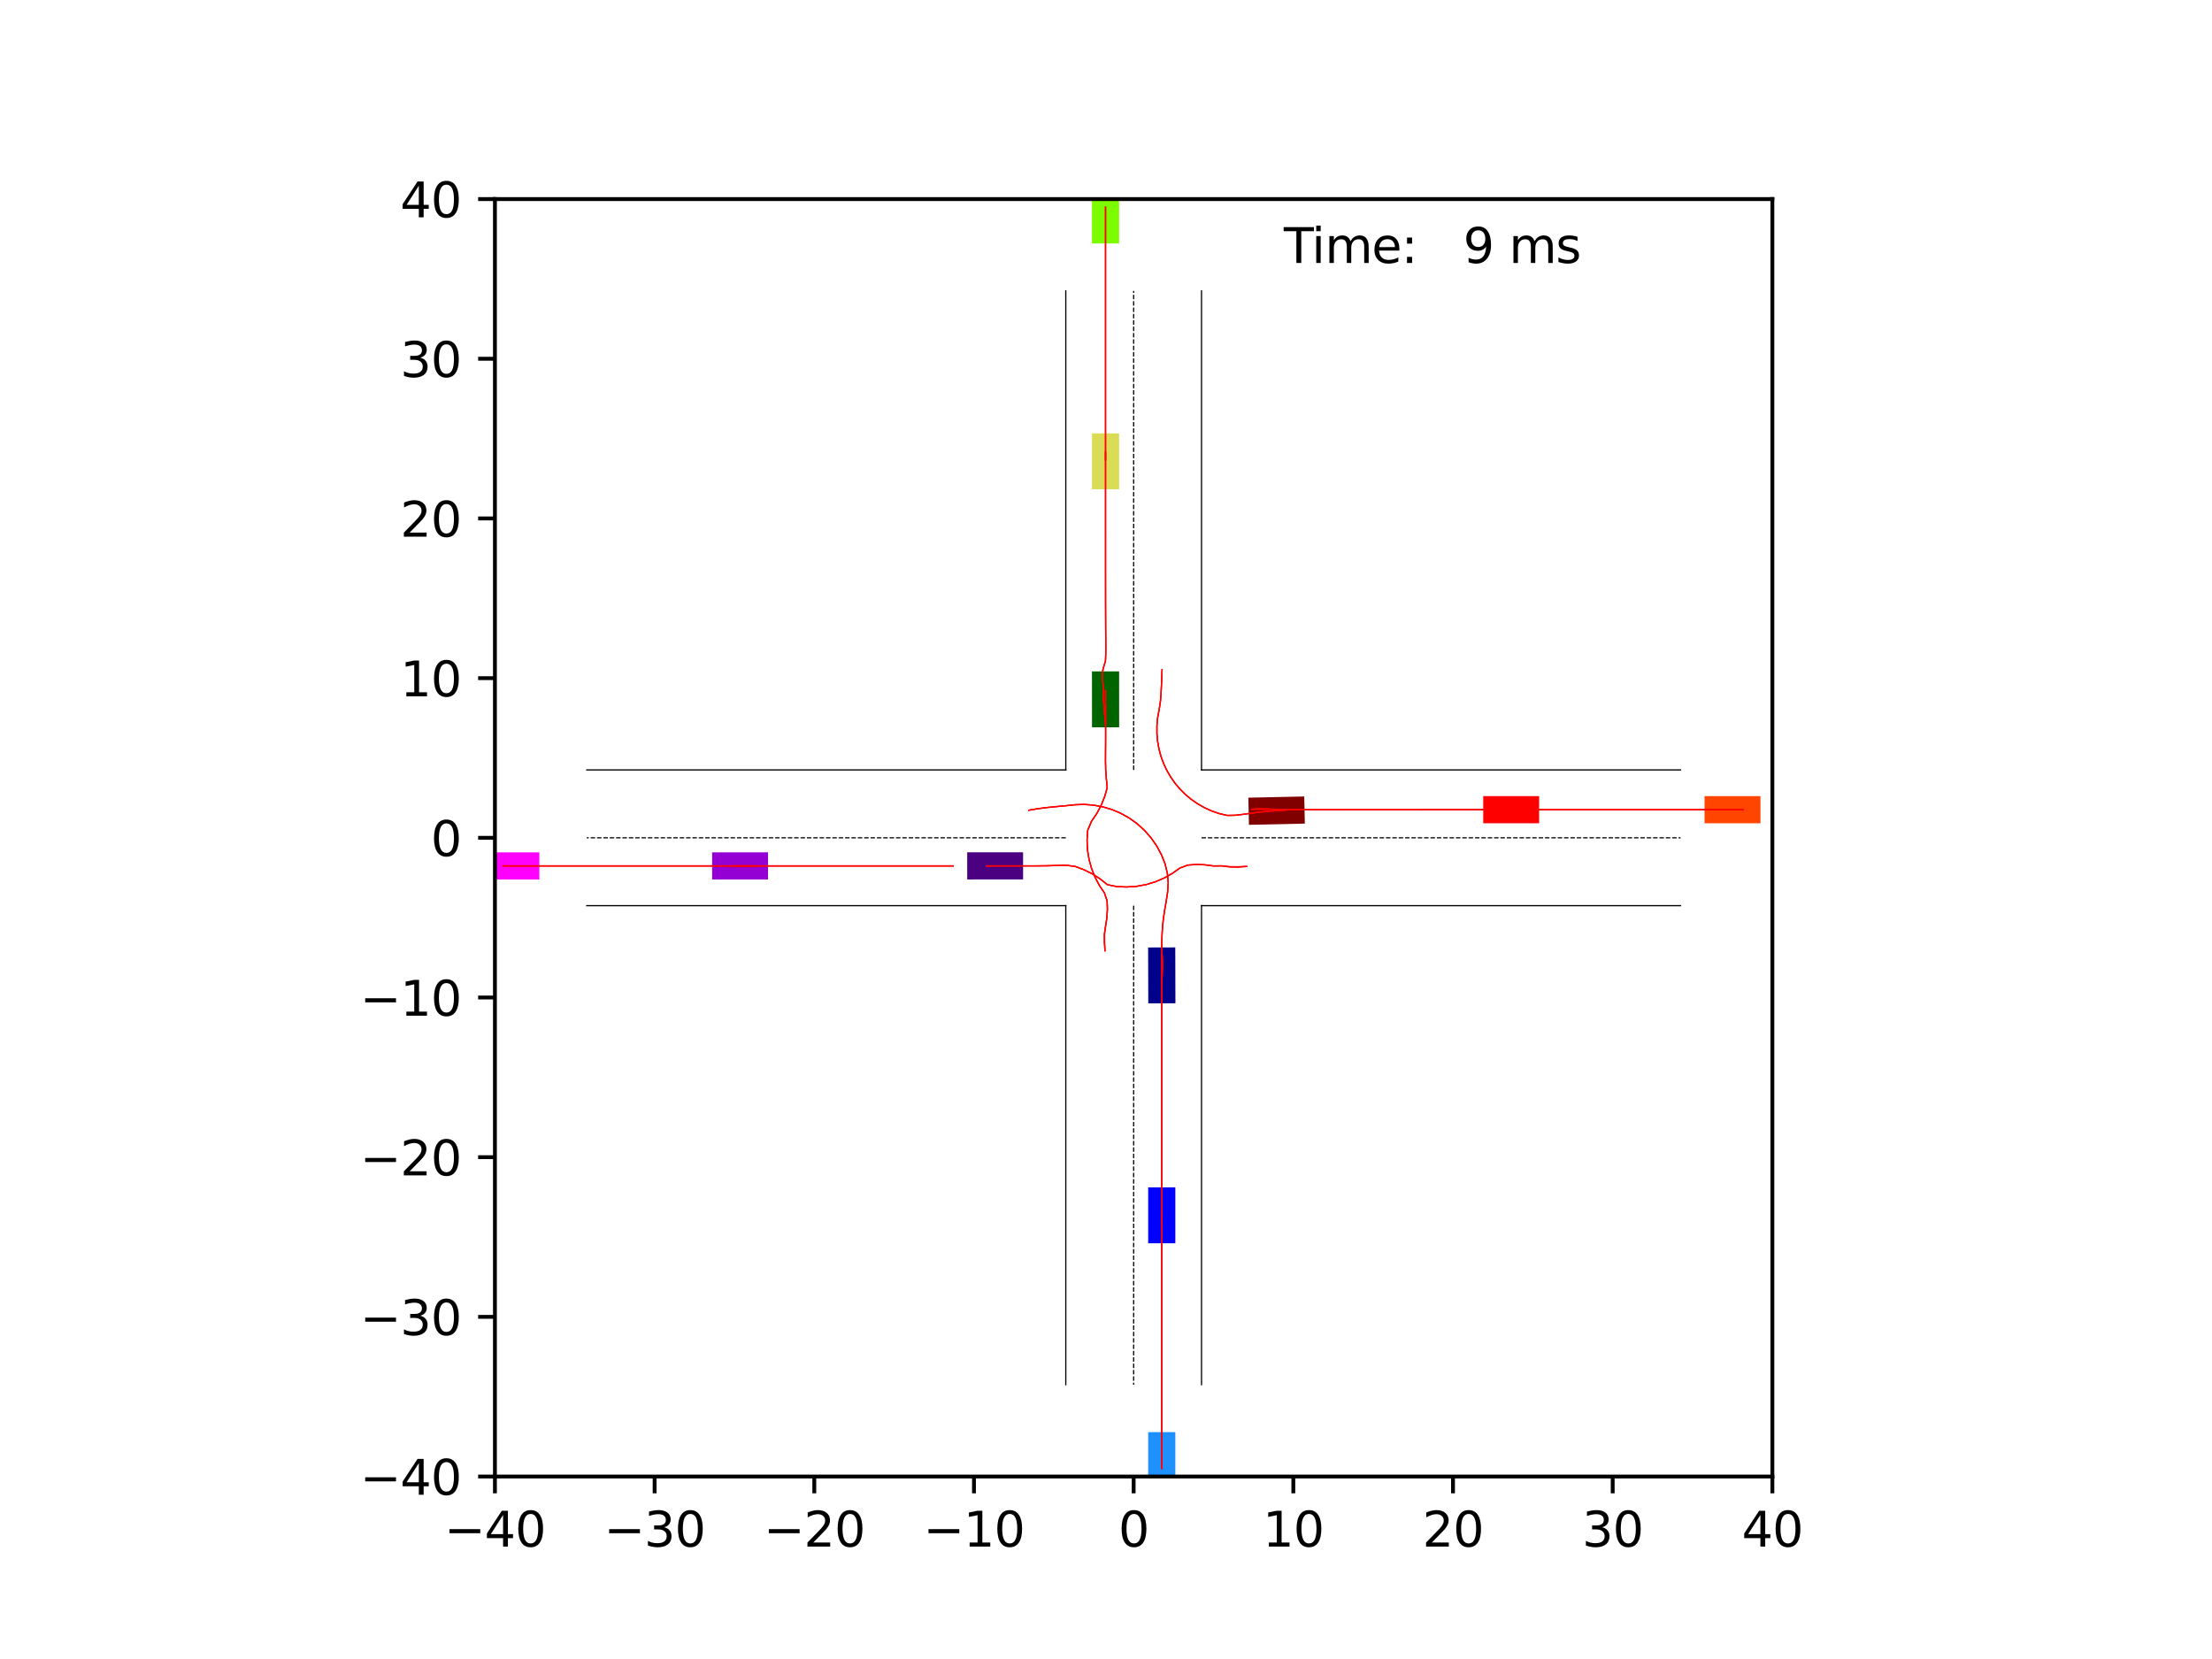 <?xml version="1.0" encoding="utf-8" standalone="no"?>
<!DOCTYPE svg PUBLIC "-//W3C//DTD SVG 1.1//EN"
  "http://www.w3.org/Graphics/SVG/1.1/DTD/svg11.dtd">
<svg xmlns:xlink="http://www.w3.org/1999/xlink" width="460.8pt" height="345.6pt" viewBox="0 0 460.8 345.6" xmlns="http://www.w3.org/2000/svg" version="1.1">
 <defs>
  <style type="text/css">*{stroke-linejoin: round; stroke-linecap: butt}</style>
 </defs>
 <g id="figure_1">
  <g id="patch_1">
   <path d="M 0 345.6 
L 460.8 345.6 
L 460.8 0 
L 0 0 
z
" style="fill: #ffffff"/>
  </g>
  <g id="axes_1">
   <g id="patch_2">
    <path d="M 103.104 307.584 
L 369.216 307.584 
L 369.216 41.472 
L 103.104 41.472 
z
" style="fill: #ffffff"/>
   </g>
   <g id="patch_3">
    <path d="M 244.862 209.005 
L 244.829 197.362 
L 239.174 197.378 
L 239.207 209.021 
z
" clip-path="url(#p4c455d0a33)" style="fill: #00008b"/>
   </g>
   <g id="patch_4">
    <path d="M 271.698 165.919 
L 260.058 166.172 
L 260.181 171.826 
L 271.821 171.573 
z
" clip-path="url(#p4c455d0a33)" style="fill: #800000"/>
   </g>
   <g id="patch_5">
    <path d="M 227.477 139.866 
L 227.485 151.509 
L 233.14 151.505 
L 233.132 139.862 
z
" clip-path="url(#p4c455d0a33)" style="fill: #006400"/>
   </g>
   <g id="patch_6">
    <path d="M 201.487 183.208 
L 213.129 183.205 
L 213.127 177.55 
L 201.485 177.553 
z
" clip-path="url(#p4c455d0a33)" style="fill: #4b0082"/>
   </g>
   <g id="patch_7">
    <path d="M 244.843 258.995 
L 244.843 247.352 
L 239.188 247.352 
L 239.188 258.995 
z
" clip-path="url(#p4c455d0a33)" style="fill: #0000ff"/>
   </g>
   <g id="patch_8">
    <path d="M 320.627 165.845 
L 308.984 165.845 
L 308.984 171.5 
L 320.627 171.5 
z
" clip-path="url(#p4c455d0a33)" style="fill: #ff0000"/>
   </g>
   <g id="patch_9">
    <path d="M 227.477 90.284 
L 227.477 101.927 
L 233.132 101.927 
L 233.132 90.284 
z
" clip-path="url(#p4c455d0a33)" style="fill: #dbdc56"/>
   </g>
   <g id="patch_10">
    <path d="M 148.353 183.211 
L 159.995 183.211 
L 159.995 177.556 
L 148.353 177.556 
z
" clip-path="url(#p4c455d0a33)" style="fill: #9400d3"/>
   </g>
   <g id="patch_11">
    <path d="M 244.843 309.981 
L 244.843 298.339 
L 239.188 298.339 
L 239.188 309.981 
z
" clip-path="url(#p4c455d0a33)" style="fill: #1e90ff"/>
   </g>
   <g id="patch_12">
    <path d="M 366.735 165.845 
L 355.093 165.845 
L 355.093 171.5 
L 366.735 171.5 
z
" clip-path="url(#p4c455d0a33)" style="fill: #ff4500"/>
   </g>
   <g id="patch_13">
    <path d="M 227.477 39.075 
L 227.477 50.717 
L 233.132 50.717 
L 233.132 39.075 
z
" clip-path="url(#p4c455d0a33)" style="fill: #7cfc00"/>
   </g>
   <g id="patch_14">
    <path d="M 100.707 183.211 
L 112.349 183.211 
L 112.349 177.556 
L 100.707 177.556 
z
" clip-path="url(#p4c455d0a33)" style="fill: #ff00ff"/>
   </g>
   <g id="matplotlib.axis_1">
    <g id="xtick_1">
     <g id="line2d_1">
      <defs>
       <path id="ma28d16202d" d="M 0 0 
L 0 3.5 
" style="stroke: #000000; stroke-width: 0.8"/>
      </defs>
      <g>
       <use xlink:href="#ma28d16202d" x="103.104" y="307.584" style="stroke: #000000; stroke-width: 0.8"/>
      </g>
     </g>
     <g id="text_1">
      <!-- −40 -->
      <g transform="translate(92.552 322.182) scale(0.1 -0.1)">
       <defs>
        <path id="DejaVuSans-2212" d="M 678 2272 
L 4684 2272 
L 4684 1741 
L 678 1741 
L 678 2272 
z
" transform="scale(0.016)"/>
        <path id="DejaVuSans-34" d="M 2419 4116 
L 825 1625 
L 2419 1625 
L 2419 4116 
z
M 2253 4666 
L 3047 4666 
L 3047 1625 
L 3713 1625 
L 3713 1100 
L 3047 1100 
L 3047 0 
L 2419 0 
L 2419 1100 
L 313 1100 
L 313 1709 
L 2253 4666 
z
" transform="scale(0.016)"/>
        <path id="DejaVuSans-30" d="M 2034 4250 
Q 1547 4250 1301 3770 
Q 1056 3291 1056 2328 
Q 1056 1369 1301 889 
Q 1547 409 2034 409 
Q 2525 409 2770 889 
Q 3016 1369 3016 2328 
Q 3016 3291 2770 3770 
Q 2525 4250 2034 4250 
z
M 2034 4750 
Q 2819 4750 3233 4129 
Q 3647 3509 3647 2328 
Q 3647 1150 3233 529 
Q 2819 -91 2034 -91 
Q 1250 -91 836 529 
Q 422 1150 422 2328 
Q 422 3509 836 4129 
Q 1250 4750 2034 4750 
z
" transform="scale(0.016)"/>
       </defs>
       <use xlink:href="#DejaVuSans-2212"/>
       <use xlink:href="#DejaVuSans-34" x="83.789"/>
       <use xlink:href="#DejaVuSans-30" x="147.412"/>
      </g>
     </g>
    </g>
    <g id="xtick_2">
     <g id="line2d_2">
      <g>
       <use xlink:href="#ma28d16202d" x="136.368" y="307.584" style="stroke: #000000; stroke-width: 0.8"/>
      </g>
     </g>
     <g id="text_2">
      <!-- −30 -->
      <g transform="translate(125.816 322.182) scale(0.1 -0.1)">
       <defs>
        <path id="DejaVuSans-33" d="M 2597 2516 
Q 3050 2419 3304 2112 
Q 3559 1806 3559 1356 
Q 3559 666 3084 287 
Q 2609 -91 1734 -91 
Q 1441 -91 1130 -33 
Q 819 25 488 141 
L 488 750 
Q 750 597 1062 519 
Q 1375 441 1716 441 
Q 2309 441 2620 675 
Q 2931 909 2931 1356 
Q 2931 1769 2642 2001 
Q 2353 2234 1838 2234 
L 1294 2234 
L 1294 2753 
L 1863 2753 
Q 2328 2753 2575 2939 
Q 2822 3125 2822 3475 
Q 2822 3834 2567 4026 
Q 2313 4219 1838 4219 
Q 1578 4219 1281 4162 
Q 984 4106 628 3988 
L 628 4550 
Q 988 4650 1302 4700 
Q 1616 4750 1894 4750 
Q 2613 4750 3031 4423 
Q 3450 4097 3450 3541 
Q 3450 3153 3228 2886 
Q 3006 2619 2597 2516 
z
" transform="scale(0.016)"/>
       </defs>
       <use xlink:href="#DejaVuSans-2212"/>
       <use xlink:href="#DejaVuSans-33" x="83.789"/>
       <use xlink:href="#DejaVuSans-30" x="147.412"/>
      </g>
     </g>
    </g>
    <g id="xtick_3">
     <g id="line2d_3">
      <g>
       <use xlink:href="#ma28d16202d" x="169.632" y="307.584" style="stroke: #000000; stroke-width: 0.8"/>
      </g>
     </g>
     <g id="text_3">
      <!-- −20 -->
      <g transform="translate(159.08 322.182) scale(0.1 -0.1)">
       <defs>
        <path id="DejaVuSans-32" d="M 1228 531 
L 3431 531 
L 3431 0 
L 469 0 
L 469 531 
Q 828 903 1448 1529 
Q 2069 2156 2228 2338 
Q 2531 2678 2651 2914 
Q 2772 3150 2772 3378 
Q 2772 3750 2511 3984 
Q 2250 4219 1831 4219 
Q 1534 4219 1204 4116 
Q 875 4013 500 3803 
L 500 4441 
Q 881 4594 1212 4672 
Q 1544 4750 1819 4750 
Q 2544 4750 2975 4387 
Q 3406 4025 3406 3419 
Q 3406 3131 3298 2873 
Q 3191 2616 2906 2266 
Q 2828 2175 2409 1742 
Q 1991 1309 1228 531 
z
" transform="scale(0.016)"/>
       </defs>
       <use xlink:href="#DejaVuSans-2212"/>
       <use xlink:href="#DejaVuSans-32" x="83.789"/>
       <use xlink:href="#DejaVuSans-30" x="147.412"/>
      </g>
     </g>
    </g>
    <g id="xtick_4">
     <g id="line2d_4">
      <g>
       <use xlink:href="#ma28d16202d" x="202.896" y="307.584" style="stroke: #000000; stroke-width: 0.8"/>
      </g>
     </g>
     <g id="text_4">
      <!-- −10 -->
      <g transform="translate(192.344 322.182) scale(0.1 -0.1)">
       <defs>
        <path id="DejaVuSans-31" d="M 794 531 
L 1825 531 
L 1825 4091 
L 703 3866 
L 703 4441 
L 1819 4666 
L 2450 4666 
L 2450 531 
L 3481 531 
L 3481 0 
L 794 0 
L 794 531 
z
" transform="scale(0.016)"/>
       </defs>
       <use xlink:href="#DejaVuSans-2212"/>
       <use xlink:href="#DejaVuSans-31" x="83.789"/>
       <use xlink:href="#DejaVuSans-30" x="147.412"/>
      </g>
     </g>
    </g>
    <g id="xtick_5">
     <g id="line2d_5">
      <g>
       <use xlink:href="#ma28d16202d" x="236.16" y="307.584" style="stroke: #000000; stroke-width: 0.8"/>
      </g>
     </g>
     <g id="text_5">
      <!-- 0 -->
      <g transform="translate(232.979 322.182) scale(0.1 -0.1)">
       <use xlink:href="#DejaVuSans-30"/>
      </g>
     </g>
    </g>
    <g id="xtick_6">
     <g id="line2d_6">
      <g>
       <use xlink:href="#ma28d16202d" x="269.424" y="307.584" style="stroke: #000000; stroke-width: 0.8"/>
      </g>
     </g>
     <g id="text_6">
      <!-- 10 -->
      <g transform="translate(263.062 322.182) scale(0.1 -0.1)">
       <use xlink:href="#DejaVuSans-31"/>
       <use xlink:href="#DejaVuSans-30" x="63.623"/>
      </g>
     </g>
    </g>
    <g id="xtick_7">
     <g id="line2d_7">
      <g>
       <use xlink:href="#ma28d16202d" x="302.688" y="307.584" style="stroke: #000000; stroke-width: 0.8"/>
      </g>
     </g>
     <g id="text_7">
      <!-- 20 -->
      <g transform="translate(296.325 322.182) scale(0.1 -0.1)">
       <use xlink:href="#DejaVuSans-32"/>
       <use xlink:href="#DejaVuSans-30" x="63.623"/>
      </g>
     </g>
    </g>
    <g id="xtick_8">
     <g id="line2d_8">
      <g>
       <use xlink:href="#ma28d16202d" x="335.952" y="307.584" style="stroke: #000000; stroke-width: 0.8"/>
      </g>
     </g>
     <g id="text_8">
      <!-- 30 -->
      <g transform="translate(329.589 322.182) scale(0.1 -0.1)">
       <use xlink:href="#DejaVuSans-33"/>
       <use xlink:href="#DejaVuSans-30" x="63.623"/>
      </g>
     </g>
    </g>
    <g id="xtick_9">
     <g id="line2d_9">
      <g>
       <use xlink:href="#ma28d16202d" x="369.216" y="307.584" style="stroke: #000000; stroke-width: 0.8"/>
      </g>
     </g>
     <g id="text_9">
      <!-- 40 -->
      <g transform="translate(362.853 322.182) scale(0.1 -0.1)">
       <use xlink:href="#DejaVuSans-34"/>
       <use xlink:href="#DejaVuSans-30" x="63.623"/>
      </g>
     </g>
    </g>
   </g>
   <g id="matplotlib.axis_2">
    <g id="ytick_1">
     <g id="line2d_10">
      <defs>
       <path id="mfccce755cd" d="M 0 0 
L -3.5 0 
" style="stroke: #000000; stroke-width: 0.8"/>
      </defs>
      <g>
       <use xlink:href="#mfccce755cd" x="103.104" y="307.584" style="stroke: #000000; stroke-width: 0.8"/>
      </g>
     </g>
     <g id="text_10">
      <!-- −40 -->
      <g transform="translate(74.999 311.383) scale(0.1 -0.1)">
       <use xlink:href="#DejaVuSans-2212"/>
       <use xlink:href="#DejaVuSans-34" x="83.789"/>
       <use xlink:href="#DejaVuSans-30" x="147.412"/>
      </g>
     </g>
    </g>
    <g id="ytick_2">
     <g id="line2d_11">
      <g>
       <use xlink:href="#mfccce755cd" x="103.104" y="274.32" style="stroke: #000000; stroke-width: 0.8"/>
      </g>
     </g>
     <g id="text_11">
      <!-- −30 -->
      <g transform="translate(74.999 278.119) scale(0.1 -0.1)">
       <use xlink:href="#DejaVuSans-2212"/>
       <use xlink:href="#DejaVuSans-33" x="83.789"/>
       <use xlink:href="#DejaVuSans-30" x="147.412"/>
      </g>
     </g>
    </g>
    <g id="ytick_3">
     <g id="line2d_12">
      <g>
       <use xlink:href="#mfccce755cd" x="103.104" y="241.056" style="stroke: #000000; stroke-width: 0.8"/>
      </g>
     </g>
     <g id="text_12">
      <!-- −20 -->
      <g transform="translate(74.999 244.855) scale(0.1 -0.1)">
       <use xlink:href="#DejaVuSans-2212"/>
       <use xlink:href="#DejaVuSans-32" x="83.789"/>
       <use xlink:href="#DejaVuSans-30" x="147.412"/>
      </g>
     </g>
    </g>
    <g id="ytick_4">
     <g id="line2d_13">
      <g>
       <use xlink:href="#mfccce755cd" x="103.104" y="207.792" style="stroke: #000000; stroke-width: 0.8"/>
      </g>
     </g>
     <g id="text_13">
      <!-- −10 -->
      <g transform="translate(74.999 211.591) scale(0.1 -0.1)">
       <use xlink:href="#DejaVuSans-2212"/>
       <use xlink:href="#DejaVuSans-31" x="83.789"/>
       <use xlink:href="#DejaVuSans-30" x="147.412"/>
      </g>
     </g>
    </g>
    <g id="ytick_5">
     <g id="line2d_14">
      <g>
       <use xlink:href="#mfccce755cd" x="103.104" y="174.528" style="stroke: #000000; stroke-width: 0.8"/>
      </g>
     </g>
     <g id="text_14">
      <!-- 0 -->
      <g transform="translate(89.742 178.327) scale(0.1 -0.1)">
       <use xlink:href="#DejaVuSans-30"/>
      </g>
     </g>
    </g>
    <g id="ytick_6">
     <g id="line2d_15">
      <g>
       <use xlink:href="#mfccce755cd" x="103.104" y="141.264" style="stroke: #000000; stroke-width: 0.8"/>
      </g>
     </g>
     <g id="text_15">
      <!-- 10 -->
      <g transform="translate(83.379 145.063) scale(0.1 -0.1)">
       <use xlink:href="#DejaVuSans-31"/>
       <use xlink:href="#DejaVuSans-30" x="63.623"/>
      </g>
     </g>
    </g>
    <g id="ytick_7">
     <g id="line2d_16">
      <g>
       <use xlink:href="#mfccce755cd" x="103.104" y="108" style="stroke: #000000; stroke-width: 0.8"/>
      </g>
     </g>
     <g id="text_16">
      <!-- 20 -->
      <g transform="translate(83.379 111.799) scale(0.1 -0.1)">
       <use xlink:href="#DejaVuSans-32"/>
       <use xlink:href="#DejaVuSans-30" x="63.623"/>
      </g>
     </g>
    </g>
    <g id="ytick_8">
     <g id="line2d_17">
      <g>
       <use xlink:href="#mfccce755cd" x="103.104" y="74.736" style="stroke: #000000; stroke-width: 0.8"/>
      </g>
     </g>
     <g id="text_17">
      <!-- 30 -->
      <g transform="translate(83.379 78.535) scale(0.1 -0.1)">
       <use xlink:href="#DejaVuSans-33"/>
       <use xlink:href="#DejaVuSans-30" x="63.623"/>
      </g>
     </g>
    </g>
    <g id="ytick_9">
     <g id="line2d_18">
      <g>
       <use xlink:href="#mfccce755cd" x="103.104" y="41.472" style="stroke: #000000; stroke-width: 0.8"/>
      </g>
     </g>
     <g id="text_18">
      <!-- 40 -->
      <g transform="translate(83.379 45.271) scale(0.1 -0.1)">
       <use xlink:href="#DejaVuSans-34"/>
       <use xlink:href="#DejaVuSans-30" x="63.623"/>
      </g>
     </g>
    </g>
   </g>
   <g id="line2d_19">
    <path d="M 250.297 288.457 
L 250.297 188.665 
" clip-path="url(#p4c455d0a33)" style="fill: none; stroke: #000000; stroke-width: 0.25; stroke-linecap: square"/>
   </g>
   <g id="line2d_20">
    <path d="M 250.297 188.665 
L 350.089 188.665 
" clip-path="url(#p4c455d0a33)" style="fill: none; stroke: #000000; stroke-width: 0.25; stroke-linecap: square"/>
   </g>
   <g id="line2d_21">
    <path d="M 350.089 160.391 
L 250.297 160.391 
" clip-path="url(#p4c455d0a33)" style="fill: none; stroke: #000000; stroke-width: 0.25; stroke-linecap: square"/>
   </g>
   <g id="line2d_22">
    <path d="M 250.297 160.391 
L 250.297 60.599 
" clip-path="url(#p4c455d0a33)" style="fill: none; stroke: #000000; stroke-width: 0.25; stroke-linecap: square"/>
   </g>
   <g id="line2d_23">
    <path d="M 222.023 60.599 
L 222.023 160.391 
" clip-path="url(#p4c455d0a33)" style="fill: none; stroke: #000000; stroke-width: 0.25; stroke-linecap: square"/>
   </g>
   <g id="line2d_24">
    <path d="M 222.023 160.391 
L 122.231 160.391 
" clip-path="url(#p4c455d0a33)" style="fill: none; stroke: #000000; stroke-width: 0.25; stroke-linecap: square"/>
   </g>
   <g id="line2d_25">
    <path d="M 122.231 188.665 
L 222.023 188.665 
" clip-path="url(#p4c455d0a33)" style="fill: none; stroke: #000000; stroke-width: 0.25; stroke-linecap: square"/>
   </g>
   <g id="line2d_26">
    <path d="M 222.023 188.665 
L 222.023 288.457 
" clip-path="url(#p4c455d0a33)" style="fill: none; stroke: #000000; stroke-width: 0.25; stroke-linecap: square"/>
   </g>
   <g id="line2d_27">
    <path d="M 250.297 174.528 
L 350.089 174.528 
" clip-path="url(#p4c455d0a33)" style="fill: none; stroke-dasharray: 0.925,0.4; stroke-dashoffset: 0; stroke: #000000; stroke-width: 0.25"/>
   </g>
   <g id="line2d_28">
    <path d="M 236.16 160.391 
L 236.16 60.599 
" clip-path="url(#p4c455d0a33)" style="fill: none; stroke-dasharray: 0.925,0.4; stroke-dashoffset: 0; stroke: #000000; stroke-width: 0.25"/>
   </g>
   <g id="line2d_29">
    <path d="M 222.023 174.528 
L 122.231 174.528 
" clip-path="url(#p4c455d0a33)" style="fill: none; stroke-dasharray: 0.925,0.4; stroke-dashoffset: 0; stroke: #000000; stroke-width: 0.25"/>
   </g>
   <g id="line2d_30">
    <path d="M 236.16 188.665 
L 236.16 288.457 
" clip-path="url(#p4c455d0a33)" style="fill: none; stroke-dasharray: 0.925,0.4; stroke-dashoffset: 0; stroke: #000000; stroke-width: 0.25"/>
   </g>
   <g id="line2d_31">
    <path d="M 242.025 205.069 
L 242.016 203.192 
L 242.005 201.309 
L 241.996 199.42 
L 242 197.523 
L 242.036 195.618 
L 242.126 193.703 
L 242.3 191.781 
L 242.569 189.853 
L 242.913 187.918 
L 243.219 185.954 
L 243.364 183.949 
L 243.184 181.925 
L 242.702 179.933 
L 241.932 178.018 
L 240.946 176.196 
L 239.761 174.498 
L 238.396 172.952 
L 236.878 171.582 
L 235.231 170.4 
L 233.478 169.417 
L 231.64 168.638 
L 229.741 168.069 
L 227.803 167.711 
L 225.851 167.566 
L 223.904 167.633 
L 221.975 167.834 
L 220.048 168.012 
L 218.127 168.207 
L 216.215 168.464 
L 214.315 168.797 
" clip-path="url(#p4c455d0a33)" style="fill: none; stroke: #ff0000; stroke-opacity: 0.2; stroke-width: 0.25; stroke-linecap: square"/>
   </g>
   <g id="line2d_32">
    <path d="M 242.025 205.069 
L 242.017 203.192 
L 242.006 201.309 
L 241.997 199.42 
L 242.002 197.523 
L 242.037 195.617 
L 242.127 193.703 
L 242.301 191.78 
L 242.57 189.852 
L 242.913 187.917 
L 243.218 185.952 
L 243.363 183.947 
L 243.181 181.924 
L 242.698 179.931 
L 241.926 178.017 
L 240.94 176.195 
L 239.753 174.497 
L 238.388 172.952 
L 236.87 171.582 
L 235.222 170.401 
L 233.468 169.418 
L 231.63 168.64 
L 229.731 168.07 
L 227.794 167.713 
L 225.841 167.567 
L 223.895 167.633 
L 221.966 167.836 
L 220.04 168.014 
L 218.119 168.206 
L 216.206 168.457 
L 214.306 168.784 
" clip-path="url(#p4c455d0a33)" style="fill: none; stroke: #ff0000; stroke-opacity: 0.4; stroke-width: 0.25; stroke-linecap: square"/>
   </g>
   <g id="line2d_33">
    <path d="M 242.025 205.069 
L 242.017 203.192 
L 242.007 201.309 
L 241.999 199.42 
L 242.004 197.523 
L 242.039 195.617 
L 242.13 193.703 
L 242.303 191.78 
L 242.573 189.852 
L 242.916 187.916 
L 243.22 185.952 
L 243.365 183.946 
L 243.183 181.923 
L 242.699 179.93 
L 241.928 178.016 
L 240.941 176.194 
L 239.754 174.496 
L 238.388 172.951 
L 236.869 171.582 
L 235.221 170.401 
L 233.467 169.419 
L 231.628 168.642 
L 229.729 168.075 
L 227.791 167.72 
L 225.839 167.576 
L 223.893 167.641 
L 221.965 167.848 
L 220.04 168.026 
L 218.119 168.217 
L 216.207 168.465 
L 214.306 168.786 
" clip-path="url(#p4c455d0a33)" style="fill: none; stroke: #ff0000; stroke-opacity: 0.6; stroke-width: 0.25; stroke-linecap: square"/>
   </g>
   <g id="line2d_34">
    <path d="M 242.025 205.069 
L 242.018 203.192 
L 242.008 201.309 
L 242 199.419 
L 242.006 197.523 
L 242.042 195.617 
L 242.132 193.702 
L 242.306 191.779 
L 242.575 189.851 
L 242.919 187.915 
L 243.223 185.951 
L 243.367 183.945 
L 243.185 181.921 
L 242.7 179.929 
L 241.929 178.014 
L 240.942 176.192 
L 239.754 174.495 
L 238.389 172.95 
L 236.869 171.58 
L 235.221 170.4 
L 233.467 169.419 
L 231.628 168.643 
L 229.728 168.077 
L 227.79 167.723 
L 225.838 167.581 
L 223.893 167.646 
L 221.966 167.856 
L 220.041 168.035 
L 218.12 168.224 
L 216.208 168.468 
L 214.307 168.784 
" clip-path="url(#p4c455d0a33)" style="fill: none; stroke: #ff0000; stroke-opacity: 0.8; stroke-width: 0.25; stroke-linecap: square"/>
   </g>
   <g id="line2d_35">
    <path d="M 242.025 205.069 
L 242.018 203.192 
L 242.008 201.309 
L 242.001 199.419 
L 242.007 197.523 
L 242.043 195.617 
L 242.134 193.702 
L 242.308 191.779 
L 242.577 189.851 
L 242.92 187.915 
L 243.224 185.95 
L 243.368 183.944 
L 243.186 181.92 
L 242.701 179.928 
L 241.928 178.013 
L 240.941 176.192 
L 239.753 174.494 
L 238.386 172.95 
L 236.867 171.581 
L 235.218 170.401 
L 233.463 169.421 
L 231.624 168.645 
L 229.725 168.079 
L 227.787 167.725 
L 225.835 167.583 
L 223.89 167.651 
L 221.964 167.864 
L 220.04 168.043 
L 218.12 168.231 
L 216.208 168.472 
L 214.306 168.782 
" clip-path="url(#p4c455d0a33)" style="fill: none; stroke: #ff0000; stroke-width: 0.25; stroke-linecap: square"/>
   </g>
   <g id="line2d_36">
    <path d="M 267.692 168.794 
L 265.939 168.871 
L 264.195 168.992 
L 262.461 169.165 
L 260.74 169.385 
L 259.032 169.628 
L 257.329 169.83 
L 255.628 169.858 
L 253.984 169.478 
L 252.406 168.929 
L 250.9 168.245 
L 249.478 167.435 
L 248.148 166.511 
L 246.916 165.481 
L 245.79 164.356 
L 244.771 163.144 
L 243.866 161.854 
L 243.076 160.491 
L 242.404 159.062 
L 241.856 157.57 
L 241.436 156.022 
L 241.151 154.429 
L 241.007 152.801 
L 241.01 151.153 
L 241.162 149.502 
L 241.464 147.864 
L 241.722 146.214 
L 241.858 144.545 
L 241.938 142.872 
L 242.014 141.197 
L 242.093 139.521 
" clip-path="url(#p4c455d0a33)" style="fill: none; stroke: #ff0000; stroke-opacity: 0.2; stroke-width: 0.25; stroke-linecap: square"/>
   </g>
   <g id="line2d_37">
    <path d="M 267.692 168.794 
L 265.939 168.871 
L 264.195 168.993 
L 262.461 169.166 
L 260.74 169.387 
L 259.032 169.63 
L 257.33 169.832 
L 255.628 169.86 
L 253.985 169.48 
L 252.407 168.931 
L 250.901 168.247 
L 249.479 167.438 
L 248.149 166.514 
L 246.917 165.485 
L 245.79 164.36 
L 244.772 163.148 
L 243.866 161.858 
L 243.076 160.496 
L 242.405 159.066 
L 241.856 157.574 
L 241.436 156.026 
L 241.151 154.433 
L 241.008 152.804 
L 241.01 151.157 
L 241.163 149.505 
L 241.465 147.867 
L 241.725 146.216 
L 241.862 144.547 
L 241.94 142.872 
L 242.014 141.196 
L 242.091 139.52 
" clip-path="url(#p4c455d0a33)" style="fill: none; stroke: #ff0000; stroke-opacity: 0.4; stroke-width: 0.25; stroke-linecap: square"/>
   </g>
   <g id="line2d_38">
    <path d="M 267.692 168.794 
L 265.939 168.872 
L 264.195 168.994 
L 262.461 169.167 
L 260.74 169.388 
L 259.032 169.632 
L 257.33 169.834 
L 255.629 169.862 
L 253.986 169.482 
L 252.408 168.933 
L 250.902 168.248 
L 249.48 167.439 
L 248.15 166.515 
L 246.918 165.486 
L 245.791 164.362 
L 244.772 163.151 
L 243.866 161.861 
L 243.075 160.499 
L 242.403 159.07 
L 241.854 157.578 
L 241.433 156.03 
L 241.147 154.436 
L 241.003 152.808 
L 241.005 151.16 
L 241.157 149.508 
L 241.461 147.869 
L 241.723 146.218 
L 241.86 144.548 
L 241.937 142.873 
L 242.01 141.196 
L 242.083 139.519 
" clip-path="url(#p4c455d0a33)" style="fill: none; stroke: #ff0000; stroke-opacity: 0.6; stroke-width: 0.25; stroke-linecap: square"/>
   </g>
   <g id="line2d_39">
    <path d="M 267.692 168.794 
L 265.939 168.872 
L 264.195 168.995 
L 262.461 169.168 
L 260.741 169.389 
L 259.033 169.633 
L 257.331 169.836 
L 255.63 169.864 
L 253.987 169.483 
L 252.409 168.933 
L 250.904 168.249 
L 249.482 167.44 
L 248.152 166.516 
L 246.92 165.487 
L 245.793 164.362 
L 244.774 163.151 
L 243.868 161.861 
L 243.077 160.499 
L 242.405 159.07 
L 241.856 157.578 
L 241.435 156.03 
L 241.149 154.436 
L 241.005 152.808 
L 241.007 151.159 
L 241.16 149.507 
L 241.464 147.868 
L 241.727 146.216 
L 241.865 144.546 
L 241.942 142.87 
L 242.013 141.192 
L 242.084 139.514 
" clip-path="url(#p4c455d0a33)" style="fill: none; stroke: #ff0000; stroke-opacity: 0.8; stroke-width: 0.25; stroke-linecap: square"/>
   </g>
   <g id="line2d_40">
    <path d="M 267.692 168.794 
L 265.94 168.872 
L 264.195 168.996 
L 262.461 169.17 
L 260.741 169.391 
L 259.033 169.635 
L 257.331 169.838 
L 255.63 169.866 
L 253.988 169.485 
L 252.41 168.936 
L 250.905 168.252 
L 249.483 167.442 
L 248.153 166.519 
L 246.922 165.49 
L 245.794 164.365 
L 244.776 163.154 
L 243.87 161.864 
L 243.079 160.502 
L 242.407 159.073 
L 241.858 157.581 
L 241.437 156.033 
L 241.151 154.439 
L 241.007 152.81 
L 241.009 151.161 
L 241.161 149.508 
L 241.464 147.868 
L 241.727 146.216 
L 241.865 144.545 
L 241.941 142.868 
L 242.009 141.19 
L 242.077 139.511 
" clip-path="url(#p4c455d0a33)" style="fill: none; stroke: #ff0000; stroke-width: 0.25; stroke-linecap: square"/>
   </g>
   <g id="line2d_41">
    <path d="M 230.306 143.844 
L 230.308 145.685 
L 230.312 147.523 
L 230.316 149.357 
L 230.32 151.188 
L 230.32 153.017 
L 230.315 154.845 
L 230.303 156.676 
L 230.297 158.512 
L 230.341 160.356 
L 230.48 162.21 
L 230.658 164.08 
L 230.14 165.91 
L 229.424 167.703 
L 228.505 169.443 
L 227.383 171.104 
L 226.596 172.981 
L 226.451 175.03 
L 226.552 177.08 
L 226.877 179.082 
L 227.412 180.996 
L 228.136 182.793 
L 229.023 184.458 
L 230.051 185.984 
L 230.64 187.684 
L 230.697 189.451 
L 230.582 191.194 
L 230.336 192.91 
L 230.084 194.618 
L 230.087 196.34 
L 230.176 198.059 
" clip-path="url(#p4c455d0a33)" style="fill: none; stroke: #ff0000; stroke-opacity: 0.2; stroke-width: 0.25; stroke-linecap: square"/>
   </g>
   <g id="line2d_42">
    <path d="M 230.306 143.844 
L 230.308 145.685 
L 230.312 147.523 
L 230.316 149.357 
L 230.319 151.188 
L 230.32 153.017 
L 230.314 154.846 
L 230.301 156.677 
L 230.294 158.513 
L 230.335 160.358 
L 230.473 162.213 
L 230.653 164.082 
L 230.134 165.912 
L 229.417 167.706 
L 228.497 169.445 
L 227.375 171.106 
L 226.587 172.984 
L 226.448 175.033 
L 226.55 177.083 
L 226.877 179.085 
L 227.413 180.999 
L 228.137 182.796 
L 229.024 184.461 
L 230.052 185.987 
L 230.64 187.687 
L 230.698 189.453 
L 230.585 191.196 
L 230.349 192.912 
L 230.122 194.622 
L 230.14 196.343 
L 230.213 198.061 
" clip-path="url(#p4c455d0a33)" style="fill: none; stroke: #ff0000; stroke-opacity: 0.4; stroke-width: 0.25; stroke-linecap: square"/>
   </g>
   <g id="line2d_43">
    <path d="M 230.306 143.844 
L 230.308 145.685 
L 230.312 147.523 
L 230.316 149.357 
L 230.32 151.188 
L 230.321 153.017 
L 230.316 154.846 
L 230.304 156.677 
L 230.295 158.514 
L 230.335 160.359 
L 230.471 162.213 
L 230.653 164.083 
L 230.135 165.913 
L 229.417 167.707 
L 228.496 169.446 
L 227.373 171.107 
L 226.586 172.985 
L 226.448 175.035 
L 226.551 177.085 
L 226.881 179.087 
L 227.42 181.001 
L 228.144 182.798 
L 229.031 184.464 
L 230.06 185.989 
L 230.635 187.695 
L 230.688 189.462 
L 230.572 191.206 
L 230.306 192.918 
L 230.05 194.625 
L 230.059 196.346 
L 230.179 198.061 
" clip-path="url(#p4c455d0a33)" style="fill: none; stroke: #ff0000; stroke-opacity: 0.6; stroke-width: 0.25; stroke-linecap: square"/>
   </g>
   <g id="line2d_44">
    <path d="M 230.306 143.844 
L 230.308 145.685 
L 230.312 147.523 
L 230.316 149.357 
L 230.321 151.188 
L 230.322 153.017 
L 230.317 154.846 
L 230.304 156.678 
L 230.294 158.514 
L 230.331 160.359 
L 230.465 162.214 
L 230.647 164.084 
L 230.129 165.914 
L 229.411 167.708 
L 228.489 169.446 
L 227.366 171.107 
L 226.579 172.986 
L 226.444 175.036 
L 226.548 177.086 
L 226.878 179.088 
L 227.418 181.002 
L 228.143 182.799 
L 229.03 184.465 
L 230.06 185.989 
L 230.641 187.692 
L 230.697 189.459 
L 230.583 191.202 
L 230.33 192.916 
L 230.099 194.625 
L 230.118 196.345 
L 230.213 198.061 
" clip-path="url(#p4c455d0a33)" style="fill: none; stroke: #ff0000; stroke-opacity: 0.8; stroke-width: 0.25; stroke-linecap: square"/>
   </g>
   <g id="line2d_45">
    <path d="M 230.306 143.844 
L 230.308 145.685 
L 230.313 147.523 
L 230.318 149.357 
L 230.322 151.188 
L 230.324 153.017 
L 230.32 154.846 
L 230.308 156.678 
L 230.298 158.514 
L 230.334 160.359 
L 230.468 162.214 
L 230.652 164.084 
L 230.134 165.914 
L 229.416 167.709 
L 228.495 169.447 
L 227.372 171.109 
L 226.584 172.987 
L 226.448 175.038 
L 226.551 177.088 
L 226.882 179.09 
L 227.422 181.003 
L 228.148 182.8 
L 229.035 184.466 
L 230.067 185.99 
L 230.639 187.697 
L 230.692 189.465 
L 230.574 191.208 
L 230.296 192.919 
L 230.044 194.626 
L 230.051 196.347 
L 230.175 198.061 
" clip-path="url(#p4c455d0a33)" style="fill: none; stroke: #ff0000; stroke-width: 0.25; stroke-linecap: square"/>
   </g>
   <g id="line2d_46">
    <path d="M 205.465 180.38 
L 207.307 180.378 
L 209.146 180.376 
L 210.983 180.375 
L 212.818 180.374 
L 214.654 180.375 
L 216.493 180.372 
L 218.337 180.354 
L 220.189 180.301 
L 222.054 180.257 
L 223.925 180.477 
L 225.716 181.136 
L 227.453 181.99 
L 229.117 183.042 
L 230.685 184.288 
L 232.679 184.693 
L 234.731 184.78 
L 236.783 184.637 
L 238.793 184.266 
L 240.719 183.68 
L 242.53 182.901 
L 244.206 181.953 
L 245.738 180.86 
L 247.454 180.2 
L 249.253 180.087 
L 251.025 180.151 
L 252.766 180.362 
L 254.507 180.393 
L 256.23 180.591 
L 257.959 180.606 
L 259.685 180.509 
" clip-path="url(#p4c455d0a33)" style="fill: none; stroke: #ff0000; stroke-opacity: 0.2; stroke-width: 0.25; stroke-linecap: square"/>
   </g>
   <g id="line2d_47">
    <path d="M 205.465 180.38 
L 207.307 180.379 
L 209.146 180.377 
L 210.983 180.375 
L 212.818 180.375 
L 214.654 180.375 
L 216.493 180.372 
L 218.337 180.354 
L 220.189 180.301 
L 222.054 180.255 
L 223.925 180.478 
L 225.715 181.138 
L 227.452 181.993 
L 229.116 183.045 
L 230.683 184.293 
L 232.677 184.697 
L 234.729 184.784 
L 236.782 184.641 
L 238.792 184.27 
L 240.718 183.686 
L 242.529 182.907 
L 244.207 181.96 
L 245.739 180.869 
L 247.454 180.206 
L 249.253 180.093 
L 251.026 180.155 
L 252.767 180.365 
L 254.508 180.361 
L 256.232 180.534 
L 257.961 180.54 
L 259.687 180.472 
" clip-path="url(#p4c455d0a33)" style="fill: none; stroke: #ff0000; stroke-opacity: 0.4; stroke-width: 0.25; stroke-linecap: square"/>
   </g>
   <g id="line2d_48">
    <path d="M 205.465 180.38 
L 207.307 180.379 
L 209.146 180.377 
L 210.983 180.375 
L 212.818 180.374 
L 214.654 180.375 
L 216.493 180.372 
L 218.337 180.353 
L 220.189 180.3 
L 222.054 180.251 
L 223.925 180.477 
L 225.715 181.137 
L 227.451 181.992 
L 229.114 183.045 
L 230.682 184.293 
L 232.676 184.695 
L 234.728 184.783 
L 236.782 184.638 
L 238.791 184.265 
L 240.717 183.678 
L 242.529 182.9 
L 244.207 181.953 
L 245.738 180.858 
L 247.458 180.205 
L 249.258 180.093 
L 251.031 180.159 
L 252.77 180.394 
L 254.512 180.396 
L 256.233 180.613 
L 257.963 180.632 
L 259.687 180.506 
" clip-path="url(#p4c455d0a33)" style="fill: none; stroke: #ff0000; stroke-opacity: 0.6; stroke-width: 0.25; stroke-linecap: square"/>
   </g>
   <g id="line2d_49">
    <path d="M 205.465 180.38 
L 207.307 180.379 
L 209.146 180.378 
L 210.983 180.376 
L 212.819 180.376 
L 214.655 180.376 
L 216.494 180.374 
L 218.338 180.355 
L 220.19 180.301 
L 222.056 180.251 
L 223.926 180.48 
L 225.716 181.141 
L 227.452 181.997 
L 229.116 183.05 
L 230.683 184.299 
L 232.678 184.698 
L 234.731 184.785 
L 236.784 184.64 
L 238.794 184.268 
L 240.721 183.683 
L 242.532 182.902 
L 244.209 181.954 
L 245.741 180.862 
L 247.458 180.202 
L 249.258 180.089 
L 251.03 180.153 
L 252.769 180.389 
L 254.509 180.35 
L 256.232 180.542 
L 257.961 180.558 
L 259.686 180.478 
" clip-path="url(#p4c455d0a33)" style="fill: none; stroke: #ff0000; stroke-opacity: 0.8; stroke-width: 0.25; stroke-linecap: square"/>
   </g>
   <g id="line2d_50">
    <path d="M 205.465 180.38 
L 207.307 180.379 
L 209.146 180.377 
L 210.983 180.375 
L 212.819 180.374 
L 214.655 180.374 
L 216.494 180.371 
L 218.338 180.352 
L 220.191 180.297 
L 222.056 180.244 
L 223.926 180.476 
L 225.716 181.136 
L 227.453 181.992 
L 229.116 183.045 
L 230.684 184.293 
L 232.678 184.695 
L 234.73 184.782 
L 236.783 184.637 
L 238.793 184.264 
L 240.719 183.676 
L 242.531 182.897 
L 244.208 181.949 
L 245.738 180.853 
L 247.461 180.209 
L 249.262 180.1 
L 251.035 180.168 
L 252.774 180.404 
L 254.516 180.369 
L 256.234 180.608 
L 257.963 180.636 
L 259.686 180.505 
" clip-path="url(#p4c455d0a33)" style="fill: none; stroke: #ff0000; stroke-width: 0.25; stroke-linecap: square"/>
   </g>
   <g id="line2d_51">
    <path d="M 242.016 255.039 
L 242.016 253.174 
L 242.016 251.308 
L 242.016 249.443 
L 242.016 247.578 
L 242.016 245.713 
L 242.016 243.848 
L 242.016 241.983 
L 242.016 240.117 
L 242.016 238.252 
L 242.016 236.387 
L 242.016 234.522 
L 242.016 232.657 
L 242.016 230.792 
L 242.016 228.926 
L 242.016 227.061 
L 242.015 225.196 
L 242.015 223.331 
L 242.015 221.466 
L 242.015 219.601 
L 242.014 217.736 
L 242.013 215.871 
L 242.012 214.006 
L 242.01 212.141 
L 242.007 210.276 
L 242.004 208.411 
L 242.003 206.546 
L 242.021 204.681 
L 242.162 202.822 
L 242.274 200.96 
L 242.12 199.101 
" clip-path="url(#p4c455d0a33)" style="fill: none; stroke: #ff0000; stroke-opacity: 0.2; stroke-width: 0.25; stroke-linecap: square"/>
   </g>
   <g id="line2d_52">
    <path d="M 242.016 255.039 
L 242.016 253.174 
L 242.016 251.308 
L 242.016 249.443 
L 242.016 247.578 
L 242.016 245.713 
L 242.016 243.848 
L 242.016 241.982 
L 242.016 240.117 
L 242.016 238.252 
L 242.016 236.386 
L 242.016 234.521 
L 242.016 232.656 
L 242.016 230.791 
L 242.016 228.925 
L 242.016 227.06 
L 242.016 225.195 
L 242.016 223.33 
L 242.016 221.465 
L 242.017 219.6 
L 242.017 217.736 
L 242.018 215.871 
L 242.019 214.007 
L 242.02 212.143 
L 242.022 210.279 
L 242.024 208.416 
L 242.029 206.553 
L 242.035 204.691 
L 242.046 202.828 
L 242.066 200.966 
L 242.094 199.104 
" clip-path="url(#p4c455d0a33)" style="fill: none; stroke: #ff0000; stroke-opacity: 0.4; stroke-width: 0.25; stroke-linecap: square"/>
   </g>
   <g id="line2d_53">
    <path d="M 242.016 255.039 
L 242.016 253.174 
L 242.016 251.308 
L 242.016 249.443 
L 242.016 247.578 
L 242.016 245.713 
L 242.016 243.848 
L 242.016 241.983 
L 242.016 240.117 
L 242.016 238.252 
L 242.016 236.387 
L 242.016 234.522 
L 242.016 232.656 
L 242.016 230.791 
L 242.016 228.926 
L 242.016 227.061 
L 242.016 225.196 
L 242.015 223.331 
L 242.015 221.466 
L 242.015 219.601 
L 242.015 217.736 
L 242.014 215.871 
L 242.013 214.006 
L 242.012 212.141 
L 242.01 210.277 
L 242.008 208.412 
L 242.007 206.548 
L 242.023 204.684 
L 242.144 202.823 
L 242.224 200.961 
L 242.112 199.1 
" clip-path="url(#p4c455d0a33)" style="fill: none; stroke: #ff0000; stroke-opacity: 0.6; stroke-width: 0.25; stroke-linecap: square"/>
   </g>
   <g id="line2d_54">
    <path d="M 242.016 255.039 
L 242.016 253.174 
L 242.016 251.308 
L 242.016 249.443 
L 242.016 247.578 
L 242.016 245.713 
L 242.016 243.848 
L 242.016 241.982 
L 242.016 240.117 
L 242.016 238.252 
L 242.016 236.387 
L 242.016 234.521 
L 242.016 232.656 
L 242.016 230.791 
L 242.016 228.926 
L 242.016 227.06 
L 242.016 225.195 
L 242.016 223.33 
L 242.016 221.465 
L 242.017 219.6 
L 242.017 217.736 
L 242.018 215.871 
L 242.019 214.007 
L 242.02 212.142 
L 242.023 210.278 
L 242.026 208.414 
L 242.031 206.551 
L 242.036 204.688 
L 242.05 202.825 
L 242.069 200.962 
L 242.097 199.099 
" clip-path="url(#p4c455d0a33)" style="fill: none; stroke: #ff0000; stroke-opacity: 0.8; stroke-width: 0.25; stroke-linecap: square"/>
   </g>
   <g id="line2d_55">
    <path d="M 242.016 255.039 
L 242.016 253.174 
L 242.016 251.308 
L 242.016 249.443 
L 242.016 247.578 
L 242.016 245.713 
L 242.016 243.848 
L 242.016 241.983 
L 242.016 240.117 
L 242.016 238.252 
L 242.016 236.387 
L 242.016 234.522 
L 242.016 232.656 
L 242.016 230.791 
L 242.016 228.926 
L 242.016 227.061 
L 242.016 225.196 
L 242.016 223.331 
L 242.015 221.466 
L 242.015 219.601 
L 242.015 217.736 
L 242.015 215.871 
L 242.014 214.006 
L 242.013 212.141 
L 242.012 210.277 
L 242.011 208.412 
L 242.011 206.548 
L 242.026 204.684 
L 242.13 202.822 
L 242.21 200.96 
L 242.111 199.098 
" clip-path="url(#p4c455d0a33)" style="fill: none; stroke: #ff0000; stroke-width: 0.25; stroke-linecap: square"/>
   </g>
   <g id="line2d_56">
    <path d="M 316.671 168.672 
L 314.806 168.672 
L 312.94 168.672 
L 311.075 168.672 
L 309.21 168.672 
L 307.345 168.672 
L 305.48 168.672 
L 303.615 168.672 
L 301.749 168.672 
L 299.884 168.672 
L 298.019 168.672 
L 296.154 168.672 
L 294.289 168.672 
L 292.424 168.672 
L 290.558 168.672 
L 288.693 168.672 
L 286.828 168.673 
L 284.963 168.673 
L 283.098 168.673 
L 281.233 168.673 
L 279.368 168.674 
L 277.503 168.674 
L 275.638 168.676 
L 273.773 168.677 
L 271.908 168.679 
L 270.043 168.682 
L 268.178 168.683 
L 266.313 168.665 
L 264.454 168.529 
L 262.593 168.407 
L 260.735 168.565 
" clip-path="url(#p4c455d0a33)" style="fill: none; stroke: #ff0000; stroke-opacity: 0.2; stroke-width: 0.25; stroke-linecap: square"/>
   </g>
   <g id="line2d_57">
    <path d="M 316.671 168.672 
L 314.806 168.672 
L 312.94 168.672 
L 311.075 168.672 
L 309.21 168.672 
L 307.345 168.672 
L 305.48 168.672 
L 303.614 168.672 
L 301.749 168.672 
L 299.884 168.672 
L 298.018 168.672 
L 296.153 168.672 
L 294.288 168.672 
L 292.423 168.672 
L 290.557 168.672 
L 288.692 168.672 
L 286.827 168.672 
L 284.962 168.672 
L 283.097 168.672 
L 281.232 168.671 
L 279.368 168.671 
L 277.503 168.67 
L 275.639 168.669 
L 273.775 168.668 
L 271.912 168.666 
L 270.048 168.664 
L 268.185 168.659 
L 266.323 168.653 
L 264.461 168.642 
L 262.599 168.621 
L 260.737 168.594 
" clip-path="url(#p4c455d0a33)" style="fill: none; stroke: #ff0000; stroke-opacity: 0.4; stroke-width: 0.25; stroke-linecap: square"/>
   </g>
   <g id="line2d_58">
    <path d="M 316.671 168.672 
L 314.806 168.672 
L 312.94 168.672 
L 311.075 168.672 
L 309.21 168.672 
L 307.345 168.672 
L 305.48 168.672 
L 303.615 168.672 
L 301.749 168.672 
L 299.884 168.672 
L 298.019 168.672 
L 296.154 168.672 
L 294.288 168.672 
L 292.423 168.672 
L 290.558 168.672 
L 288.693 168.672 
L 286.828 168.672 
L 284.963 168.673 
L 283.098 168.673 
L 281.233 168.673 
L 279.368 168.674 
L 277.503 168.674 
L 275.638 168.676 
L 273.773 168.677 
L 271.909 168.68 
L 270.044 168.683 
L 268.18 168.683 
L 266.316 168.664 
L 264.457 168.526 
L 262.594 168.459 
L 260.733 168.575 
" clip-path="url(#p4c455d0a33)" style="fill: none; stroke: #ff0000; stroke-opacity: 0.6; stroke-width: 0.25; stroke-linecap: square"/>
   </g>
   <g id="line2d_59">
    <path d="M 316.671 168.672 
L 314.806 168.672 
L 312.94 168.672 
L 311.075 168.672 
L 309.21 168.672 
L 307.345 168.672 
L 305.48 168.672 
L 303.614 168.672 
L 301.749 168.672 
L 299.884 168.672 
L 298.019 168.672 
L 296.153 168.672 
L 294.288 168.672 
L 292.423 168.672 
L 290.558 168.672 
L 288.692 168.672 
L 286.827 168.672 
L 284.962 168.672 
L 283.097 168.672 
L 281.232 168.671 
L 279.368 168.671 
L 277.503 168.67 
L 275.639 168.669 
L 273.774 168.668 
L 271.911 168.665 
L 270.047 168.662 
L 268.183 168.658 
L 266.32 168.652 
L 264.457 168.637 
L 262.595 168.619 
L 260.732 168.59 
" clip-path="url(#p4c455d0a33)" style="fill: none; stroke: #ff0000; stroke-opacity: 0.8; stroke-width: 0.25; stroke-linecap: square"/>
   </g>
   <g id="line2d_60">
    <path d="M 316.671 168.672 
L 314.806 168.672 
L 312.94 168.672 
L 311.075 168.672 
L 309.21 168.672 
L 307.345 168.672 
L 305.48 168.672 
L 303.615 168.672 
L 301.749 168.672 
L 299.884 168.672 
L 298.019 168.672 
L 296.154 168.672 
L 294.288 168.672 
L 292.423 168.672 
L 290.558 168.672 
L 288.693 168.672 
L 286.828 168.672 
L 284.963 168.673 
L 283.098 168.673 
L 281.233 168.673 
L 279.368 168.674 
L 277.503 168.674 
L 275.638 168.675 
L 273.773 168.677 
L 271.909 168.679 
L 270.044 168.681 
L 268.18 168.682 
L 266.316 168.664 
L 264.457 168.531 
L 262.593 168.471 
L 260.732 168.576 
" clip-path="url(#p4c455d0a33)" style="fill: none; stroke: #ff0000; stroke-width: 0.25; stroke-linecap: square"/>
   </g>
   <g id="line2d_61">
    <path d="M 230.304 94.218 
L 230.304 96.105 
L 230.304 97.993 
L 230.304 99.88 
L 230.304 101.767 
L 230.304 103.654 
L 230.304 105.541 
L 230.304 107.428 
L 230.304 109.315 
L 230.305 111.202 
L 230.305 113.089 
L 230.305 114.976 
L 230.306 116.863 
L 230.306 118.75 
L 230.307 120.638 
L 230.309 122.525 
L 230.312 124.414 
L 230.315 126.303 
L 230.321 128.192 
L 230.329 130.083 
L 230.341 131.975 
L 230.356 133.868 
L 230.366 135.762 
L 230.302 137.657 
L 229.764 139.477 
L 229.62 141.372 
L 229.879 143.255 
L 229.769 145.154 
L 230.031 147.038 
L 230.137 148.937 
L 230.304 150.832 
" clip-path="url(#p4c455d0a33)" style="fill: none; stroke: #ff0000; stroke-opacity: 0.2; stroke-width: 0.25; stroke-linecap: square"/>
   </g>
   <g id="line2d_62">
    <path d="M 230.304 94.218 
L 230.304 96.105 
L 230.304 97.993 
L 230.304 99.88 
L 230.304 101.767 
L 230.304 103.654 
L 230.304 105.541 
L 230.304 107.428 
L 230.304 109.315 
L 230.305 111.202 
L 230.305 113.089 
L 230.305 114.975 
L 230.306 116.862 
L 230.306 118.75 
L 230.307 120.637 
L 230.309 122.525 
L 230.311 124.413 
L 230.315 126.302 
L 230.32 128.192 
L 230.327 130.082 
L 230.338 131.974 
L 230.352 133.867 
L 230.36 135.762 
L 230.295 137.657 
L 229.758 139.478 
L 229.619 141.373 
L 229.873 143.258 
L 229.758 145.157 
L 230.002 147.045 
L 230.118 148.945 
L 230.302 150.839 
" clip-path="url(#p4c455d0a33)" style="fill: none; stroke: #ff0000; stroke-opacity: 0.4; stroke-width: 0.25; stroke-linecap: square"/>
   </g>
   <g id="line2d_63">
    <path d="M 230.304 94.218 
L 230.304 96.105 
L 230.304 97.993 
L 230.304 99.88 
L 230.304 101.767 
L 230.304 103.654 
L 230.304 105.541 
L 230.304 107.428 
L 230.304 109.315 
L 230.304 111.202 
L 230.305 113.089 
L 230.305 114.976 
L 230.305 116.863 
L 230.306 118.75 
L 230.307 120.637 
L 230.309 122.525 
L 230.311 124.413 
L 230.315 126.302 
L 230.32 128.192 
L 230.328 130.082 
L 230.339 131.974 
L 230.353 133.868 
L 230.361 135.762 
L 230.297 137.658 
L 229.759 139.478 
L 229.621 141.374 
L 229.876 143.259 
L 229.76 145.158 
L 230.004 147.046 
L 230.118 148.946 
L 230.302 150.84 
" clip-path="url(#p4c455d0a33)" style="fill: none; stroke: #ff0000; stroke-opacity: 0.6; stroke-width: 0.25; stroke-linecap: square"/>
   </g>
   <g id="line2d_64">
    <path d="M 230.304 94.218 
L 230.304 96.105 
L 230.304 97.993 
L 230.304 99.88 
L 230.304 101.767 
L 230.304 103.654 
L 230.304 105.541 
L 230.304 107.428 
L 230.304 109.315 
L 230.305 111.202 
L 230.305 113.089 
L 230.305 114.975 
L 230.305 116.862 
L 230.306 118.75 
L 230.307 120.637 
L 230.309 122.525 
L 230.311 124.413 
L 230.314 126.302 
L 230.32 128.192 
L 230.327 130.082 
L 230.338 131.974 
L 230.352 133.867 
L 230.36 135.762 
L 230.295 137.658 
L 229.757 139.478 
L 229.618 141.374 
L 229.873 143.258 
L 229.757 145.158 
L 230.002 147.045 
L 230.116 148.945 
L 230.302 150.84 
" clip-path="url(#p4c455d0a33)" style="fill: none; stroke: #ff0000; stroke-opacity: 0.8; stroke-width: 0.25; stroke-linecap: square"/>
   </g>
   <g id="line2d_65">
    <path d="M 230.304 94.218 
L 230.304 96.105 
L 230.304 97.993 
L 230.304 99.88 
L 230.304 101.767 
L 230.304 103.654 
L 230.304 105.541 
L 230.304 107.428 
L 230.304 109.315 
L 230.305 111.202 
L 230.305 113.089 
L 230.305 114.975 
L 230.305 116.862 
L 230.306 118.75 
L 230.307 120.637 
L 230.309 122.525 
L 230.311 124.413 
L 230.314 126.302 
L 230.32 128.192 
L 230.327 130.082 
L 230.338 131.974 
L 230.353 133.867 
L 230.361 135.762 
L 230.296 137.658 
L 229.758 139.478 
L 229.62 141.374 
L 229.877 143.258 
L 229.761 145.157 
L 230.005 147.045 
L 230.117 148.945 
L 230.302 150.84 
" clip-path="url(#p4c455d0a33)" style="fill: none; stroke: #ff0000; stroke-width: 0.25; stroke-linecap: square"/>
   </g>
   <g id="line2d_66">
    <path d="M 152.643 180.384 
L 154.174 180.384 
L 155.705 180.384 
L 157.236 180.384 
L 158.767 180.384 
L 160.298 180.384 
L 161.83 180.384 
L 163.361 180.384 
L 164.892 180.384 
L 166.423 180.384 
L 167.954 180.384 
L 169.485 180.384 
L 171.016 180.384 
L 172.547 180.384 
L 174.079 180.384 
L 175.61 180.384 
L 177.141 180.384 
L 178.672 180.384 
L 180.203 180.384 
L 181.734 180.384 
L 183.265 180.384 
L 184.796 180.384 
L 186.328 180.384 
L 187.859 180.384 
L 189.39 180.384 
L 190.921 180.384 
L 192.452 180.384 
L 193.983 180.384 
L 195.514 180.384 
L 197.045 180.384 
L 198.577 180.384 
" clip-path="url(#p4c455d0a33)" style="fill: none; stroke: #ff0000; stroke-opacity: 0.2; stroke-width: 0.25; stroke-linecap: square"/>
   </g>
   <g id="line2d_67">
    <path d="M 152.643 180.384 
L 154.174 180.384 
L 155.705 180.384 
L 157.236 180.384 
L 158.767 180.384 
L 160.298 180.384 
L 161.83 180.384 
L 163.361 180.384 
L 164.892 180.384 
L 166.423 180.384 
L 167.954 180.384 
L 169.485 180.384 
L 171.016 180.384 
L 172.547 180.384 
L 174.079 180.384 
L 175.61 180.384 
L 177.141 180.384 
L 178.672 180.384 
L 180.203 180.384 
L 181.734 180.384 
L 183.265 180.384 
L 184.796 180.384 
L 186.328 180.384 
L 187.859 180.384 
L 189.39 180.384 
L 190.921 180.384 
L 192.452 180.384 
L 193.983 180.384 
L 195.514 180.384 
L 197.045 180.384 
L 198.577 180.384 
" clip-path="url(#p4c455d0a33)" style="fill: none; stroke: #ff0000; stroke-opacity: 0.4; stroke-width: 0.25; stroke-linecap: square"/>
   </g>
   <g id="line2d_68">
    <path d="M 152.643 180.384 
L 154.174 180.384 
L 155.705 180.384 
L 157.236 180.384 
L 158.767 180.384 
L 160.298 180.384 
L 161.83 180.384 
L 163.361 180.384 
L 164.892 180.384 
L 166.423 180.384 
L 167.954 180.384 
L 169.485 180.384 
L 171.016 180.384 
L 172.547 180.384 
L 174.079 180.384 
L 175.61 180.384 
L 177.141 180.384 
L 178.672 180.384 
L 180.203 180.384 
L 181.734 180.384 
L 183.265 180.384 
L 184.796 180.384 
L 186.328 180.384 
L 187.859 180.384 
L 189.39 180.384 
L 190.921 180.384 
L 192.452 180.384 
L 193.983 180.384 
L 195.514 180.384 
L 197.045 180.384 
L 198.577 180.384 
" clip-path="url(#p4c455d0a33)" style="fill: none; stroke: #ff0000; stroke-opacity: 0.6; stroke-width: 0.25; stroke-linecap: square"/>
   </g>
   <g id="line2d_69">
    <path d="M 152.643 180.384 
L 154.174 180.384 
L 155.705 180.384 
L 157.236 180.384 
L 158.767 180.384 
L 160.298 180.384 
L 161.83 180.384 
L 163.361 180.384 
L 164.892 180.384 
L 166.423 180.384 
L 167.954 180.384 
L 169.485 180.384 
L 171.016 180.384 
L 172.547 180.384 
L 174.079 180.384 
L 175.61 180.384 
L 177.141 180.384 
L 178.672 180.384 
L 180.203 180.384 
L 181.734 180.384 
L 183.265 180.384 
L 184.796 180.384 
L 186.328 180.384 
L 187.859 180.384 
L 189.39 180.384 
L 190.921 180.384 
L 192.452 180.384 
L 193.983 180.384 
L 195.514 180.384 
L 197.045 180.384 
L 198.577 180.384 
" clip-path="url(#p4c455d0a33)" style="fill: none; stroke: #ff0000; stroke-opacity: 0.8; stroke-width: 0.25; stroke-linecap: square"/>
   </g>
   <g id="line2d_70">
    <path d="M 152.643 180.384 
L 154.174 180.384 
L 155.705 180.384 
L 157.236 180.384 
L 158.767 180.384 
L 160.298 180.384 
L 161.83 180.384 
L 163.361 180.384 
L 164.892 180.384 
L 166.423 180.384 
L 167.954 180.384 
L 169.485 180.384 
L 171.016 180.384 
L 172.547 180.384 
L 174.079 180.384 
L 175.61 180.384 
L 177.141 180.384 
L 178.672 180.384 
L 180.203 180.384 
L 181.734 180.384 
L 183.265 180.384 
L 184.796 180.384 
L 186.328 180.384 
L 187.859 180.384 
L 189.39 180.384 
L 190.921 180.384 
L 192.452 180.384 
L 193.983 180.384 
L 195.514 180.384 
L 197.045 180.384 
L 198.577 180.384 
" clip-path="url(#p4c455d0a33)" style="fill: none; stroke: #ff0000; stroke-width: 0.25; stroke-linecap: square"/>
   </g>
   <g id="line2d_71">
    <path d="M 242.016 305.916 
L 242.016 304.16 
L 242.016 302.404 
L 242.016 300.648 
L 242.016 298.892 
L 242.016 297.136 
L 242.016 295.379 
L 242.016 293.623 
L 242.016 291.867 
L 242.016 290.111 
L 242.016 288.355 
L 242.016 286.599 
L 242.016 284.843 
L 242.016 283.087 
L 242.016 281.331 
L 242.016 279.574 
L 242.016 277.818 
L 242.016 276.062 
L 242.016 274.306 
L 242.016 272.55 
L 242.016 270.794 
L 242.016 269.038 
L 242.016 267.282 
L 242.016 265.525 
L 242.016 263.769 
L 242.016 262.013 
L 242.016 260.257 
L 242.016 258.501 
L 242.016 256.745 
L 242.016 254.989 
L 242.016 253.233 
" clip-path="url(#p4c455d0a33)" style="fill: none; stroke: #ff0000; stroke-opacity: 0.2; stroke-width: 0.25; stroke-linecap: square"/>
   </g>
   <g id="line2d_72">
    <path d="M 242.016 305.916 
L 242.016 304.16 
L 242.016 302.404 
L 242.016 300.648 
L 242.016 298.892 
L 242.016 297.136 
L 242.016 295.379 
L 242.016 293.623 
L 242.016 291.867 
L 242.016 290.111 
L 242.016 288.355 
L 242.016 286.599 
L 242.016 284.843 
L 242.016 283.087 
L 242.016 281.331 
L 242.016 279.574 
L 242.016 277.818 
L 242.016 276.062 
L 242.016 274.306 
L 242.016 272.55 
L 242.016 270.794 
L 242.016 269.038 
L 242.016 267.282 
L 242.016 265.525 
L 242.016 263.769 
L 242.016 262.013 
L 242.016 260.257 
L 242.016 258.501 
L 242.016 256.745 
L 242.016 254.989 
L 242.016 253.233 
" clip-path="url(#p4c455d0a33)" style="fill: none; stroke: #ff0000; stroke-opacity: 0.4; stroke-width: 0.25; stroke-linecap: square"/>
   </g>
   <g id="line2d_73">
    <path d="M 242.016 305.916 
L 242.016 304.16 
L 242.016 302.404 
L 242.016 300.648 
L 242.016 298.892 
L 242.016 297.136 
L 242.016 295.379 
L 242.016 293.623 
L 242.016 291.867 
L 242.016 290.111 
L 242.016 288.355 
L 242.016 286.599 
L 242.016 284.843 
L 242.016 283.087 
L 242.016 281.331 
L 242.016 279.574 
L 242.016 277.818 
L 242.016 276.062 
L 242.016 274.306 
L 242.016 272.55 
L 242.016 270.794 
L 242.016 269.038 
L 242.016 267.282 
L 242.016 265.525 
L 242.016 263.769 
L 242.016 262.013 
L 242.016 260.257 
L 242.016 258.501 
L 242.016 256.745 
L 242.016 254.989 
L 242.016 253.233 
" clip-path="url(#p4c455d0a33)" style="fill: none; stroke: #ff0000; stroke-opacity: 0.6; stroke-width: 0.25; stroke-linecap: square"/>
   </g>
   <g id="line2d_74">
    <path d="M 242.016 305.916 
L 242.016 304.16 
L 242.016 302.404 
L 242.016 300.648 
L 242.016 298.892 
L 242.016 297.136 
L 242.016 295.379 
L 242.016 293.623 
L 242.016 291.867 
L 242.016 290.111 
L 242.016 288.355 
L 242.016 286.599 
L 242.016 284.843 
L 242.016 283.087 
L 242.016 281.331 
L 242.016 279.574 
L 242.016 277.818 
L 242.016 276.062 
L 242.016 274.306 
L 242.016 272.55 
L 242.016 270.794 
L 242.016 269.038 
L 242.016 267.282 
L 242.016 265.525 
L 242.016 263.769 
L 242.016 262.013 
L 242.016 260.257 
L 242.016 258.501 
L 242.016 256.745 
L 242.016 254.989 
L 242.016 253.233 
" clip-path="url(#p4c455d0a33)" style="fill: none; stroke: #ff0000; stroke-opacity: 0.8; stroke-width: 0.25; stroke-linecap: square"/>
   </g>
   <g id="line2d_75">
    <path d="M 242.016 305.916 
L 242.016 304.16 
L 242.016 302.404 
L 242.016 300.648 
L 242.016 298.892 
L 242.016 297.136 
L 242.016 295.379 
L 242.016 293.623 
L 242.016 291.867 
L 242.016 290.111 
L 242.016 288.355 
L 242.016 286.599 
L 242.016 284.843 
L 242.016 283.087 
L 242.016 281.331 
L 242.016 279.574 
L 242.016 277.818 
L 242.016 276.062 
L 242.016 274.306 
L 242.016 272.55 
L 242.016 270.794 
L 242.016 269.038 
L 242.016 267.282 
L 242.016 265.525 
L 242.016 263.769 
L 242.016 262.013 
L 242.016 260.257 
L 242.016 258.501 
L 242.016 256.745 
L 242.016 254.989 
L 242.016 253.233 
" clip-path="url(#p4c455d0a33)" style="fill: none; stroke: #ff0000; stroke-width: 0.25; stroke-linecap: square"/>
   </g>
   <g id="line2d_76">
    <path d="M 363.158 168.672 
L 360.914 168.672 
L 358.67 168.672 
L 356.426 168.672 
L 354.182 168.672 
L 351.938 168.672 
L 349.694 168.672 
L 347.45 168.672 
L 345.207 168.672 
L 342.963 168.672 
L 340.719 168.672 
L 338.475 168.672 
L 336.231 168.672 
L 333.987 168.672 
L 331.743 168.672 
L 329.499 168.672 
L 327.255 168.672 
L 325.011 168.672 
L 322.767 168.672 
L 320.523 168.672 
L 318.279 168.672 
L 316.036 168.672 
L 313.792 168.672 
L 311.548 168.672 
L 309.304 168.672 
L 307.06 168.672 
L 304.816 168.672 
L 302.572 168.672 
L 300.328 168.672 
L 298.084 168.672 
L 295.84 168.672 
" clip-path="url(#p4c455d0a33)" style="fill: none; stroke: #ff0000; stroke-opacity: 0.2; stroke-width: 0.25; stroke-linecap: square"/>
   </g>
   <g id="line2d_77">
    <path d="M 363.158 168.672 
L 360.914 168.672 
L 358.67 168.672 
L 356.426 168.672 
L 354.182 168.672 
L 351.938 168.672 
L 349.694 168.672 
L 347.45 168.672 
L 345.207 168.672 
L 342.963 168.672 
L 340.719 168.672 
L 338.475 168.672 
L 336.231 168.672 
L 333.987 168.672 
L 331.743 168.672 
L 329.499 168.672 
L 327.255 168.672 
L 325.011 168.672 
L 322.767 168.672 
L 320.523 168.672 
L 318.279 168.672 
L 316.036 168.672 
L 313.792 168.672 
L 311.548 168.672 
L 309.304 168.672 
L 307.06 168.672 
L 304.816 168.672 
L 302.572 168.672 
L 300.328 168.672 
L 298.084 168.672 
L 295.84 168.672 
" clip-path="url(#p4c455d0a33)" style="fill: none; stroke: #ff0000; stroke-opacity: 0.4; stroke-width: 0.25; stroke-linecap: square"/>
   </g>
   <g id="line2d_78">
    <path d="M 363.158 168.672 
L 360.914 168.672 
L 358.67 168.672 
L 356.426 168.672 
L 354.182 168.672 
L 351.938 168.672 
L 349.694 168.672 
L 347.45 168.672 
L 345.207 168.672 
L 342.963 168.672 
L 340.719 168.672 
L 338.475 168.672 
L 336.231 168.672 
L 333.987 168.672 
L 331.743 168.672 
L 329.499 168.672 
L 327.255 168.672 
L 325.011 168.672 
L 322.767 168.672 
L 320.523 168.672 
L 318.279 168.672 
L 316.036 168.672 
L 313.792 168.672 
L 311.548 168.672 
L 309.304 168.672 
L 307.06 168.672 
L 304.816 168.672 
L 302.572 168.672 
L 300.328 168.672 
L 298.084 168.672 
L 295.84 168.672 
" clip-path="url(#p4c455d0a33)" style="fill: none; stroke: #ff0000; stroke-opacity: 0.6; stroke-width: 0.25; stroke-linecap: square"/>
   </g>
   <g id="line2d_79">
    <path d="M 363.158 168.672 
L 360.914 168.672 
L 358.67 168.672 
L 356.426 168.672 
L 354.182 168.672 
L 351.938 168.672 
L 349.694 168.672 
L 347.45 168.672 
L 345.207 168.672 
L 342.963 168.672 
L 340.719 168.672 
L 338.475 168.672 
L 336.231 168.672 
L 333.987 168.672 
L 331.743 168.672 
L 329.499 168.672 
L 327.255 168.672 
L 325.011 168.672 
L 322.767 168.672 
L 320.523 168.672 
L 318.279 168.672 
L 316.036 168.672 
L 313.792 168.672 
L 311.548 168.672 
L 309.304 168.672 
L 307.06 168.672 
L 304.816 168.672 
L 302.572 168.672 
L 300.328 168.672 
L 298.084 168.672 
L 295.84 168.672 
" clip-path="url(#p4c455d0a33)" style="fill: none; stroke: #ff0000; stroke-opacity: 0.8; stroke-width: 0.25; stroke-linecap: square"/>
   </g>
   <g id="line2d_80">
    <path d="M 363.158 168.672 
L 360.914 168.672 
L 358.67 168.672 
L 356.426 168.672 
L 354.182 168.672 
L 351.938 168.672 
L 349.694 168.672 
L 347.45 168.672 
L 345.207 168.672 
L 342.963 168.672 
L 340.719 168.672 
L 338.475 168.672 
L 336.231 168.672 
L 333.987 168.672 
L 331.743 168.672 
L 329.499 168.672 
L 327.255 168.672 
L 325.011 168.672 
L 322.767 168.672 
L 320.523 168.672 
L 318.279 168.672 
L 316.036 168.672 
L 313.792 168.672 
L 311.548 168.672 
L 309.304 168.672 
L 307.06 168.672 
L 304.816 168.672 
L 302.572 168.672 
L 300.328 168.672 
L 298.084 168.672 
L 295.84 168.672 
" clip-path="url(#p4c455d0a33)" style="fill: none; stroke: #ff0000; stroke-width: 0.25; stroke-linecap: square"/>
   </g>
   <g id="line2d_81">
    <path d="M 230.304 43.14 
L 230.304 44.896 
L 230.304 46.652 
L 230.304 48.408 
L 230.304 50.164 
L 230.304 51.92 
L 230.304 53.677 
L 230.304 55.433 
L 230.304 57.189 
L 230.304 58.945 
L 230.304 60.701 
L 230.304 62.457 
L 230.304 64.213 
L 230.304 65.969 
L 230.304 67.725 
L 230.304 69.482 
L 230.304 71.238 
L 230.304 72.994 
L 230.304 74.75 
L 230.304 76.506 
L 230.304 78.262 
L 230.304 80.018 
L 230.304 81.774 
L 230.304 83.531 
L 230.304 85.287 
L 230.304 87.043 
L 230.304 88.799 
L 230.304 90.555 
L 230.304 92.311 
L 230.304 94.067 
L 230.304 95.823 
" clip-path="url(#p4c455d0a33)" style="fill: none; stroke: #ff0000; stroke-opacity: 0.2; stroke-width: 0.25; stroke-linecap: square"/>
   </g>
   <g id="line2d_82">
    <path d="M 230.304 43.14 
L 230.304 44.896 
L 230.304 46.652 
L 230.304 48.408 
L 230.304 50.164 
L 230.304 51.92 
L 230.304 53.677 
L 230.304 55.433 
L 230.304 57.189 
L 230.304 58.945 
L 230.304 60.701 
L 230.304 62.457 
L 230.304 64.213 
L 230.304 65.969 
L 230.304 67.725 
L 230.304 69.482 
L 230.304 71.238 
L 230.304 72.994 
L 230.304 74.75 
L 230.304 76.506 
L 230.304 78.262 
L 230.304 80.018 
L 230.304 81.774 
L 230.304 83.531 
L 230.304 85.287 
L 230.304 87.043 
L 230.304 88.799 
L 230.304 90.555 
L 230.304 92.311 
L 230.304 94.067 
L 230.304 95.823 
" clip-path="url(#p4c455d0a33)" style="fill: none; stroke: #ff0000; stroke-opacity: 0.4; stroke-width: 0.25; stroke-linecap: square"/>
   </g>
   <g id="line2d_83">
    <path d="M 230.304 43.14 
L 230.304 44.896 
L 230.304 46.652 
L 230.304 48.408 
L 230.304 50.164 
L 230.304 51.92 
L 230.304 53.677 
L 230.304 55.433 
L 230.304 57.189 
L 230.304 58.945 
L 230.304 60.701 
L 230.304 62.457 
L 230.304 64.213 
L 230.304 65.969 
L 230.304 67.725 
L 230.304 69.482 
L 230.304 71.238 
L 230.304 72.994 
L 230.304 74.75 
L 230.304 76.506 
L 230.304 78.262 
L 230.304 80.018 
L 230.304 81.774 
L 230.304 83.531 
L 230.304 85.287 
L 230.304 87.043 
L 230.304 88.799 
L 230.304 90.555 
L 230.304 92.311 
L 230.304 94.067 
L 230.304 95.823 
" clip-path="url(#p4c455d0a33)" style="fill: none; stroke: #ff0000; stroke-opacity: 0.6; stroke-width: 0.25; stroke-linecap: square"/>
   </g>
   <g id="line2d_84">
    <path d="M 230.304 43.14 
L 230.304 44.896 
L 230.304 46.652 
L 230.304 48.408 
L 230.304 50.164 
L 230.304 51.92 
L 230.304 53.677 
L 230.304 55.433 
L 230.304 57.189 
L 230.304 58.945 
L 230.304 60.701 
L 230.304 62.457 
L 230.304 64.213 
L 230.304 65.969 
L 230.304 67.725 
L 230.304 69.482 
L 230.304 71.238 
L 230.304 72.994 
L 230.304 74.75 
L 230.304 76.506 
L 230.304 78.262 
L 230.304 80.018 
L 230.304 81.774 
L 230.304 83.531 
L 230.304 85.287 
L 230.304 87.043 
L 230.304 88.799 
L 230.304 90.555 
L 230.304 92.311 
L 230.304 94.067 
L 230.304 95.823 
" clip-path="url(#p4c455d0a33)" style="fill: none; stroke: #ff0000; stroke-opacity: 0.8; stroke-width: 0.25; stroke-linecap: square"/>
   </g>
   <g id="line2d_85">
    <path d="M 230.304 43.14 
L 230.304 44.896 
L 230.304 46.652 
L 230.304 48.408 
L 230.304 50.164 
L 230.304 51.92 
L 230.304 53.677 
L 230.304 55.433 
L 230.304 57.189 
L 230.304 58.945 
L 230.304 60.701 
L 230.304 62.457 
L 230.304 64.213 
L 230.304 65.969 
L 230.304 67.725 
L 230.304 69.482 
L 230.304 71.238 
L 230.304 72.994 
L 230.304 74.75 
L 230.304 76.506 
L 230.304 78.262 
L 230.304 80.018 
L 230.304 81.774 
L 230.304 83.531 
L 230.304 85.287 
L 230.304 87.043 
L 230.304 88.799 
L 230.304 90.555 
L 230.304 92.311 
L 230.304 94.067 
L 230.304 95.823 
" clip-path="url(#p4c455d0a33)" style="fill: none; stroke: #ff0000; stroke-width: 0.25; stroke-linecap: square"/>
   </g>
   <g id="line2d_86">
    <path d="M 104.772 180.384 
L 106.528 180.384 
L 108.284 180.384 
L 110.04 180.384 
L 111.796 180.384 
L 113.552 180.384 
L 115.309 180.384 
L 117.065 180.384 
L 118.821 180.384 
L 120.577 180.384 
L 122.333 180.384 
L 124.089 180.384 
L 125.845 180.384 
L 127.601 180.384 
L 129.357 180.384 
L 131.114 180.384 
L 132.87 180.384 
L 134.626 180.384 
L 136.382 180.384 
L 138.138 180.384 
L 139.894 180.384 
L 141.65 180.384 
L 143.406 180.384 
L 145.163 180.384 
L 146.919 180.384 
L 148.675 180.384 
L 150.431 180.384 
L 152.187 180.384 
L 153.943 180.384 
L 155.699 180.384 
L 157.455 180.384 
" clip-path="url(#p4c455d0a33)" style="fill: none; stroke: #ff0000; stroke-opacity: 0.2; stroke-width: 0.25; stroke-linecap: square"/>
   </g>
   <g id="line2d_87">
    <path d="M 104.772 180.384 
L 106.528 180.384 
L 108.284 180.384 
L 110.04 180.384 
L 111.796 180.384 
L 113.552 180.384 
L 115.309 180.384 
L 117.065 180.384 
L 118.821 180.384 
L 120.577 180.384 
L 122.333 180.384 
L 124.089 180.384 
L 125.845 180.384 
L 127.601 180.384 
L 129.357 180.384 
L 131.114 180.384 
L 132.87 180.384 
L 134.626 180.384 
L 136.382 180.384 
L 138.138 180.384 
L 139.894 180.384 
L 141.65 180.384 
L 143.406 180.384 
L 145.163 180.384 
L 146.919 180.384 
L 148.675 180.384 
L 150.431 180.384 
L 152.187 180.384 
L 153.943 180.384 
L 155.699 180.384 
L 157.455 180.384 
" clip-path="url(#p4c455d0a33)" style="fill: none; stroke: #ff0000; stroke-opacity: 0.4; stroke-width: 0.25; stroke-linecap: square"/>
   </g>
   <g id="line2d_88">
    <path d="M 104.772 180.384 
L 106.528 180.384 
L 108.284 180.384 
L 110.04 180.384 
L 111.796 180.384 
L 113.552 180.384 
L 115.309 180.384 
L 117.065 180.384 
L 118.821 180.384 
L 120.577 180.384 
L 122.333 180.384 
L 124.089 180.384 
L 125.845 180.384 
L 127.601 180.384 
L 129.357 180.384 
L 131.114 180.384 
L 132.87 180.384 
L 134.626 180.384 
L 136.382 180.384 
L 138.138 180.384 
L 139.894 180.384 
L 141.65 180.384 
L 143.406 180.384 
L 145.163 180.384 
L 146.919 180.384 
L 148.675 180.384 
L 150.431 180.384 
L 152.187 180.384 
L 153.943 180.384 
L 155.699 180.384 
L 157.455 180.384 
" clip-path="url(#p4c455d0a33)" style="fill: none; stroke: #ff0000; stroke-opacity: 0.6; stroke-width: 0.25; stroke-linecap: square"/>
   </g>
   <g id="line2d_89">
    <path d="M 104.772 180.384 
L 106.528 180.384 
L 108.284 180.384 
L 110.04 180.384 
L 111.796 180.384 
L 113.552 180.384 
L 115.309 180.384 
L 117.065 180.384 
L 118.821 180.384 
L 120.577 180.384 
L 122.333 180.384 
L 124.089 180.384 
L 125.845 180.384 
L 127.601 180.384 
L 129.357 180.384 
L 131.114 180.384 
L 132.87 180.384 
L 134.626 180.384 
L 136.382 180.384 
L 138.138 180.384 
L 139.894 180.384 
L 141.65 180.384 
L 143.406 180.384 
L 145.163 180.384 
L 146.919 180.384 
L 148.675 180.384 
L 150.431 180.384 
L 152.187 180.384 
L 153.943 180.384 
L 155.699 180.384 
L 157.455 180.384 
" clip-path="url(#p4c455d0a33)" style="fill: none; stroke: #ff0000; stroke-opacity: 0.8; stroke-width: 0.25; stroke-linecap: square"/>
   </g>
   <g id="line2d_90">
    <path d="M 104.772 180.384 
L 106.528 180.384 
L 108.284 180.384 
L 110.04 180.384 
L 111.796 180.384 
L 113.552 180.384 
L 115.309 180.384 
L 117.065 180.384 
L 118.821 180.384 
L 120.577 180.384 
L 122.333 180.384 
L 124.089 180.384 
L 125.845 180.384 
L 127.601 180.384 
L 129.357 180.384 
L 131.114 180.384 
L 132.87 180.384 
L 134.626 180.384 
L 136.382 180.384 
L 138.138 180.384 
L 139.894 180.384 
L 141.65 180.384 
L 143.406 180.384 
L 145.163 180.384 
L 146.919 180.384 
L 148.675 180.384 
L 150.431 180.384 
L 152.187 180.384 
L 153.943 180.384 
L 155.699 180.384 
L 157.455 180.384 
" clip-path="url(#p4c455d0a33)" style="fill: none; stroke: #ff0000; stroke-width: 0.25; stroke-linecap: square"/>
   </g>
   <g id="patch_15">
    <path d="M 103.104 307.584 
L 103.104 41.472 
" style="fill: none; stroke: #000000; stroke-width: 0.8; stroke-linejoin: miter; stroke-linecap: square"/>
   </g>
   <g id="patch_16">
    <path d="M 369.216 307.584 
L 369.216 41.472 
" style="fill: none; stroke: #000000; stroke-width: 0.8; stroke-linejoin: miter; stroke-linecap: square"/>
   </g>
   <g id="patch_17">
    <path d="M 103.104 307.584 
L 369.216 307.584 
" style="fill: none; stroke: #000000; stroke-width: 0.8; stroke-linejoin: miter; stroke-linecap: square"/>
   </g>
   <g id="patch_18">
    <path d="M 103.104 41.472 
L 369.216 41.472 
" style="fill: none; stroke: #000000; stroke-width: 0.8; stroke-linejoin: miter; stroke-linecap: square"/>
   </g>
   <g id="text_19">
    <!-- Time:   9 ms -->
    <g transform="translate(267.438 54.778) scale(0.1 -0.1)">
     <defs>
      <path id="DejaVuSans-54" d="M -19 4666 
L 3928 4666 
L 3928 4134 
L 2272 4134 
L 2272 0 
L 1638 0 
L 1638 4134 
L -19 4134 
L -19 4666 
z
" transform="scale(0.016)"/>
      <path id="DejaVuSans-69" d="M 603 3500 
L 1178 3500 
L 1178 0 
L 603 0 
L 603 3500 
z
M 603 4863 
L 1178 4863 
L 1178 4134 
L 603 4134 
L 603 4863 
z
" transform="scale(0.016)"/>
      <path id="DejaVuSans-6d" d="M 3328 2828 
Q 3544 3216 3844 3400 
Q 4144 3584 4550 3584 
Q 5097 3584 5394 3201 
Q 5691 2819 5691 2113 
L 5691 0 
L 5113 0 
L 5113 2094 
Q 5113 2597 4934 2840 
Q 4756 3084 4391 3084 
Q 3944 3084 3684 2787 
Q 3425 2491 3425 1978 
L 3425 0 
L 2847 0 
L 2847 2094 
Q 2847 2600 2669 2842 
Q 2491 3084 2119 3084 
Q 1678 3084 1418 2786 
Q 1159 2488 1159 1978 
L 1159 0 
L 581 0 
L 581 3500 
L 1159 3500 
L 1159 2956 
Q 1356 3278 1631 3431 
Q 1906 3584 2284 3584 
Q 2666 3584 2933 3390 
Q 3200 3197 3328 2828 
z
" transform="scale(0.016)"/>
      <path id="DejaVuSans-65" d="M 3597 1894 
L 3597 1613 
L 953 1613 
Q 991 1019 1311 708 
Q 1631 397 2203 397 
Q 2534 397 2845 478 
Q 3156 559 3463 722 
L 3463 178 
Q 3153 47 2828 -22 
Q 2503 -91 2169 -91 
Q 1331 -91 842 396 
Q 353 884 353 1716 
Q 353 2575 817 3079 
Q 1281 3584 2069 3584 
Q 2775 3584 3186 3129 
Q 3597 2675 3597 1894 
z
M 3022 2063 
Q 3016 2534 2758 2815 
Q 2500 3097 2075 3097 
Q 1594 3097 1305 2825 
Q 1016 2553 972 2059 
L 3022 2063 
z
" transform="scale(0.016)"/>
      <path id="DejaVuSans-3a" d="M 750 794 
L 1409 794 
L 1409 0 
L 750 0 
L 750 794 
z
M 750 3309 
L 1409 3309 
L 1409 2516 
L 750 2516 
L 750 3309 
z
" transform="scale(0.016)"/>
      <path id="DejaVuSans-20" transform="scale(0.016)"/>
      <path id="DejaVuSans-39" d="M 703 97 
L 703 672 
Q 941 559 1184 500 
Q 1428 441 1663 441 
Q 2288 441 2617 861 
Q 2947 1281 2994 2138 
Q 2813 1869 2534 1725 
Q 2256 1581 1919 1581 
Q 1219 1581 811 2004 
Q 403 2428 403 3163 
Q 403 3881 828 4315 
Q 1253 4750 1959 4750 
Q 2769 4750 3195 4129 
Q 3622 3509 3622 2328 
Q 3622 1225 3098 567 
Q 2575 -91 1691 -91 
Q 1453 -91 1209 -44 
Q 966 3 703 97 
z
M 1959 2075 
Q 2384 2075 2632 2365 
Q 2881 2656 2881 3163 
Q 2881 3666 2632 3958 
Q 2384 4250 1959 4250 
Q 1534 4250 1286 3958 
Q 1038 3666 1038 3163 
Q 1038 2656 1286 2365 
Q 1534 2075 1959 2075 
z
" transform="scale(0.016)"/>
      <path id="DejaVuSans-73" d="M 2834 3397 
L 2834 2853 
Q 2591 2978 2328 3040 
Q 2066 3103 1784 3103 
Q 1356 3103 1142 2972 
Q 928 2841 928 2578 
Q 928 2378 1081 2264 
Q 1234 2150 1697 2047 
L 1894 2003 
Q 2506 1872 2764 1633 
Q 3022 1394 3022 966 
Q 3022 478 2636 193 
Q 2250 -91 1575 -91 
Q 1294 -91 989 -36 
Q 684 19 347 128 
L 347 722 
Q 666 556 975 473 
Q 1284 391 1588 391 
Q 1994 391 2212 530 
Q 2431 669 2431 922 
Q 2431 1156 2273 1281 
Q 2116 1406 1581 1522 
L 1381 1569 
Q 847 1681 609 1914 
Q 372 2147 372 2553 
Q 372 3047 722 3315 
Q 1072 3584 1716 3584 
Q 2034 3584 2315 3537 
Q 2597 3491 2834 3397 
z
" transform="scale(0.016)"/>
     </defs>
     <use xlink:href="#DejaVuSans-54"/>
     <use xlink:href="#DejaVuSans-69" x="57.959"/>
     <use xlink:href="#DejaVuSans-6d" x="85.742"/>
     <use xlink:href="#DejaVuSans-65" x="183.154"/>
     <use xlink:href="#DejaVuSans-3a" x="244.678"/>
     <use xlink:href="#DejaVuSans-20" x="278.369"/>
     <use xlink:href="#DejaVuSans-20" x="310.156"/>
     <use xlink:href="#DejaVuSans-20" x="341.943"/>
     <use xlink:href="#DejaVuSans-39" x="373.73"/>
     <use xlink:href="#DejaVuSans-20" x="437.354"/>
     <use xlink:href="#DejaVuSans-6d" x="469.141"/>
     <use xlink:href="#DejaVuSans-73" x="566.553"/>
    </g>
   </g>
  </g>
 </g>
 <defs>
  <clipPath id="p4c455d0a33">
   <rect x="103.104" y="41.472" width="266.112" height="266.112"/>
  </clipPath>
 </defs>
</svg>
